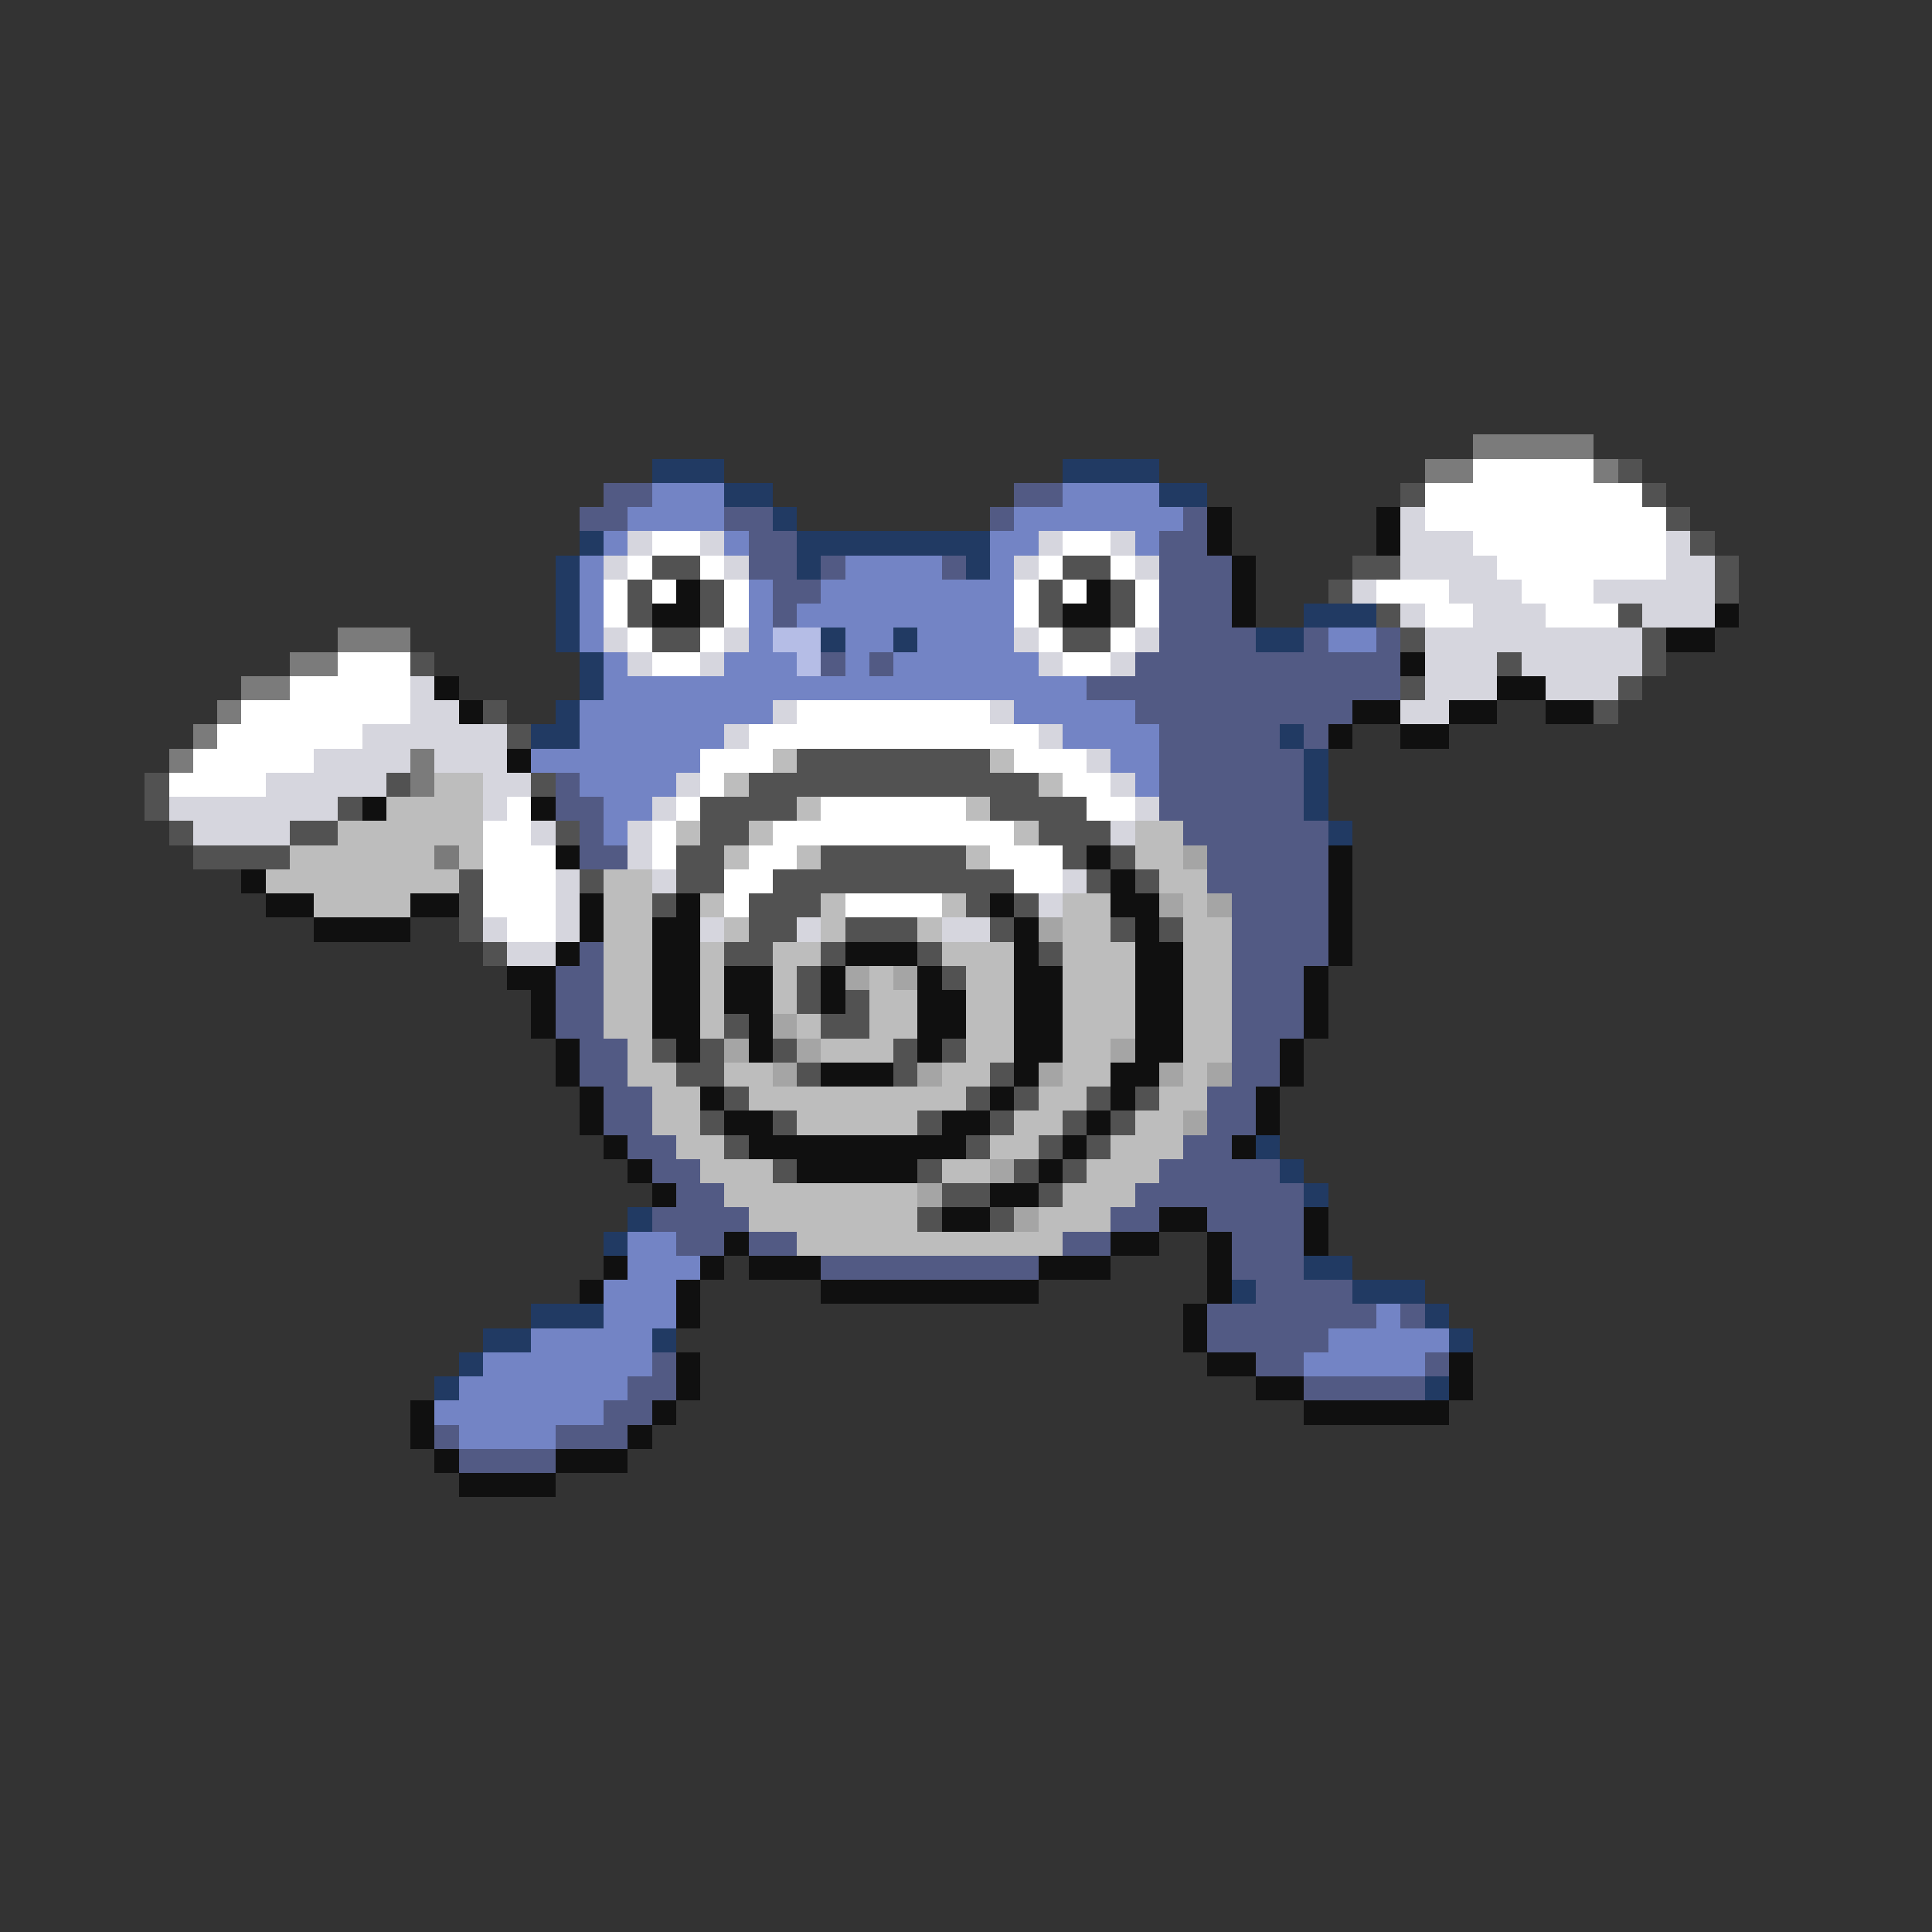 <svg xmlns="http://www.w3.org/2000/svg" viewBox="0 -0.5 80 80" shape-rendering="crispEdges">
<rect x="0" y="-0.5" width="80" height="80" fill="#333333" stroke="none"/>
<path stroke="#7b7b7b" d="M61 18h5M59 19h2M66 19h1M14 26h3M12 27h2M10 28h2M9 29h1M8 30h1M7 31h1M17 31h1M17 32h1M18 35h1" />
<path stroke="#213a63" d="M27 19h3M44 19h4M30 20h2M48 20h2M32 21h1M24 22h1M33 22h8M23 23h1M33 23h1M40 23h1M23 24h1M23 25h1M54 25h3M23 26h1M34 26h1M37 26h1M52 26h2M24 27h1M24 28h1M23 29h1M22 30h2M53 30h1M54 31h1M54 32h1M54 33h1M55 34h1M52 47h1M53 48h1M54 49h1M26 50h1M25 51h1M54 52h2M51 53h1M56 53h3M22 54h3M59 54h1M20 55h2M27 55h1M60 55h1M19 56h1M18 57h1M59 57h1" />
<path stroke="#ffffff" d="M61 19h5M59 20h9M59 21h10M27 22h2M44 22h2M61 22h8M26 23h1M29 23h1M43 23h1M46 23h1M62 23h7M25 24h1M27 24h1M30 24h1M42 24h1M44 24h1M47 24h1M57 24h3M63 24h3M25 25h1M30 25h1M42 25h1M47 25h1M59 25h2M64 25h3M26 26h1M29 26h1M43 26h1M46 26h1M14 27h3M27 27h2M44 27h2M12 28h5M10 29h7M33 29h8M9 30h6M31 30h12M8 31h5M29 31h3M42 31h3M7 32h4M29 32h1M44 32h2M21 33h1M28 33h1M34 33h6M45 33h2M20 34h2M27 34h1M32 34h10M20 35h3M27 35h1M31 35h2M41 35h3M20 36h3M30 36h2M42 36h2M20 37h3M30 37h1M35 37h4M21 38h2" />
<path stroke="#525252" d="M67 19h1M58 20h1M68 20h1M69 21h1M70 22h1M27 23h2M44 23h2M56 23h2M71 23h1M26 24h1M29 24h1M43 24h1M46 24h1M55 24h1M71 24h1M26 25h1M29 25h1M43 25h1M46 25h1M57 25h1M67 25h1M27 26h2M44 26h2M58 26h1M68 26h1M17 27h1M62 27h1M68 27h1M58 28h1M67 28h1M20 29h1M66 29h1M21 30h1M33 31h8M6 32h1M16 32h1M22 32h1M31 32h12M6 33h1M14 33h1M29 33h4M41 33h4M7 34h1M12 34h2M23 34h1M29 34h2M43 34h3M8 35h4M28 35h2M34 35h6M44 35h1M46 35h1M19 36h1M24 36h1M28 36h2M32 36h10M45 36h1M47 36h1M19 37h1M27 37h1M31 37h3M40 37h1M42 37h1M19 38h1M31 38h2M35 38h3M41 38h1M46 38h1M48 38h1M20 39h1M30 39h2M34 39h1M38 39h1M43 39h1M33 40h1M39 40h1M33 41h1M35 41h1M30 42h1M34 42h2M27 43h1M29 43h1M32 43h1M37 43h1M39 43h1M28 44h2M33 44h1M37 44h1M41 44h1M30 45h1M40 45h1M42 45h1M45 45h1M47 45h1M29 46h1M32 46h1M38 46h1M41 46h1M44 46h1M46 46h1M30 47h1M40 47h1M43 47h1M45 47h1M32 48h1M38 48h1M42 48h1M44 48h1M39 49h2M43 49h1M38 50h1M41 50h1" />
<path stroke="#525a84" d="M25 20h2M42 20h2M24 21h2M30 21h2M41 21h1M49 21h1M31 22h2M48 22h2M31 23h2M34 23h1M39 23h1M48 23h3M32 24h2M48 24h3M32 25h1M48 25h3M48 26h4M54 26h1M57 26h1M34 27h1M36 27h1M47 27h11M45 28h13M47 29h9M48 30h5M54 30h1M48 31h6M23 32h1M48 32h6M23 33h2M48 33h6M24 34h1M49 34h6M24 35h2M50 35h5M50 36h5M51 37h4M51 38h4M24 39h1M51 39h4M23 40h2M51 40h3M23 41h2M51 41h3M23 42h2M51 42h3M24 43h2M51 43h2M24 44h2M51 44h2M25 45h2M50 45h2M25 46h2M50 46h2M26 47h2M49 47h2M27 48h2M48 48h5M28 49h2M47 49h7M27 50h4M46 50h2M50 50h4M28 51h2M31 51h2M44 51h2M51 51h3M34 52h9M51 52h3M52 53h4M50 54h7M58 54h1M50 55h5M27 56h1M52 56h2M59 56h1M26 57h2M54 57h5M25 58h2M18 59h1M23 59h3M19 60h4" />
<path stroke="#7384c5" d="M27 20h3M44 20h4M26 21h4M42 21h7M25 22h1M30 22h1M41 22h2M47 22h1M24 23h1M35 23h4M41 23h1M24 24h1M31 24h1M34 24h8M24 25h1M31 25h1M33 25h9M24 26h1M31 26h1M35 26h2M38 26h4M55 26h2M25 27h1M30 27h3M35 27h1M37 27h6M25 28h20M24 29h8M42 29h5M24 30h6M44 30h4M22 31h7M46 31h2M24 32h4M47 32h1M25 33h2M25 34h1M26 51h2M26 52h3M25 53h3M25 54h3M57 54h1M22 55h5M55 55h5M20 56h7M54 56h5M19 57h7M18 58h7M19 59h4" />
<path stroke="#101010" d="M50 21h1M57 21h1M50 22h1M57 22h1M51 23h1M28 24h1M45 24h1M51 24h1M27 25h2M44 25h2M51 25h1M71 25h1M69 26h2M58 27h1M18 28h1M62 28h2M19 29h1M56 29h2M60 29h2M64 29h2M55 30h1M58 30h2M21 31h1M15 33h1M22 33h1M23 35h1M45 35h1M55 35h1M10 36h1M46 36h1M55 36h1M11 37h2M17 37h2M24 37h1M28 37h1M41 37h1M46 37h2M55 37h1M13 38h4M24 38h1M27 38h2M42 38h1M47 38h1M55 38h1M23 39h1M27 39h2M35 39h3M42 39h1M47 39h2M55 39h1M21 40h2M27 40h2M30 40h2M34 40h1M38 40h1M42 40h2M47 40h2M54 40h1M22 41h1M27 41h2M30 41h2M34 41h1M38 41h2M42 41h2M47 41h2M54 41h1M22 42h1M27 42h2M31 42h1M38 42h2M42 42h2M47 42h2M54 42h1M23 43h1M28 43h1M31 43h1M38 43h1M42 43h2M47 43h2M53 43h1M23 44h1M34 44h3M42 44h1M46 44h2M53 44h1M24 45h1M29 45h1M41 45h1M46 45h1M52 45h1M24 46h1M30 46h2M39 46h2M45 46h1M52 46h1M25 47h1M31 47h9M44 47h1M51 47h1M26 48h1M33 48h5M43 48h1M27 49h1M41 49h2M39 50h2M48 50h2M54 50h1M30 51h1M46 51h2M50 51h1M54 51h1M25 52h1M29 52h1M31 52h3M43 52h3M50 52h1M24 53h1M28 53h1M34 53h9M50 53h1M28 54h1M49 54h1M49 55h1M28 56h1M50 56h2M60 56h1M28 57h1M52 57h2M60 57h1M17 58h1M27 58h1M54 58h6M17 59h1M26 59h1M18 60h1M23 60h3M19 61h4" />
<path stroke="#d6d6de" d="M58 21h1M26 22h1M29 22h1M43 22h1M46 22h1M58 22h3M69 22h1M25 23h1M30 23h1M42 23h1M47 23h1M58 23h4M69 23h2M56 24h1M60 24h3M66 24h5M58 25h1M61 25h3M68 25h3M25 26h1M30 26h1M42 26h1M47 26h1M59 26h9M26 27h1M29 27h1M43 27h1M46 27h1M59 27h3M63 27h5M17 28h1M59 28h3M64 28h3M17 29h2M32 29h1M41 29h1M58 29h2M15 30h6M30 30h1M43 30h1M13 31h4M18 31h3M45 31h1M11 32h5M20 32h2M28 32h1M46 32h1M7 33h7M20 33h1M27 33h1M47 33h1M8 34h4M22 34h1M26 34h1M46 34h1M26 35h1M23 36h1M27 36h1M44 36h1M23 37h1M43 37h1M20 38h1M23 38h1M29 38h1M33 38h1M39 38h2M21 39h2" />
<path stroke="#b5bde6" d="M32 26h2M33 27h1" />
<path stroke="#bdbdbd" d="M32 31h1M41 31h1M18 32h2M30 32h1M43 32h1M16 33h4M33 33h1M40 33h1M14 34h6M28 34h1M31 34h1M42 34h1M47 34h2M12 35h6M19 35h1M30 35h1M33 35h1M40 35h1M47 35h2M11 36h8M25 36h2M48 36h2M13 37h4M25 37h2M29 37h1M34 37h1M39 37h1M44 37h2M49 37h1M25 38h2M30 38h1M34 38h1M38 38h1M44 38h2M49 38h2M25 39h2M29 39h1M32 39h2M39 39h3M44 39h3M49 39h2M25 40h2M29 40h1M32 40h1M36 40h1M40 40h2M44 40h3M49 40h2M25 41h2M29 41h1M32 41h1M36 41h2M40 41h2M44 41h3M49 41h2M25 42h2M29 42h1M33 42h1M36 42h2M40 42h2M44 42h3M49 42h2M26 43h1M34 43h3M40 43h2M44 43h2M49 43h2M26 44h2M30 44h2M39 44h2M44 44h2M49 44h1M27 45h2M31 45h9M43 45h2M48 45h2M27 46h2M33 46h5M42 46h2M47 46h2M28 47h2M41 47h2M46 47h3M29 48h3M39 48h2M45 48h3M30 49h8M44 49h3M31 50h7M43 50h3M33 51h11" />
<path stroke="#a5a5a5" d="M49 35h1M48 37h1M50 37h1M43 38h1M35 40h1M37 40h1M32 42h1M30 43h1M33 43h1M46 43h1M32 44h1M38 44h1M43 44h1M48 44h1M50 44h1M49 46h1M41 48h1M38 49h1M42 50h1" />
</svg>
